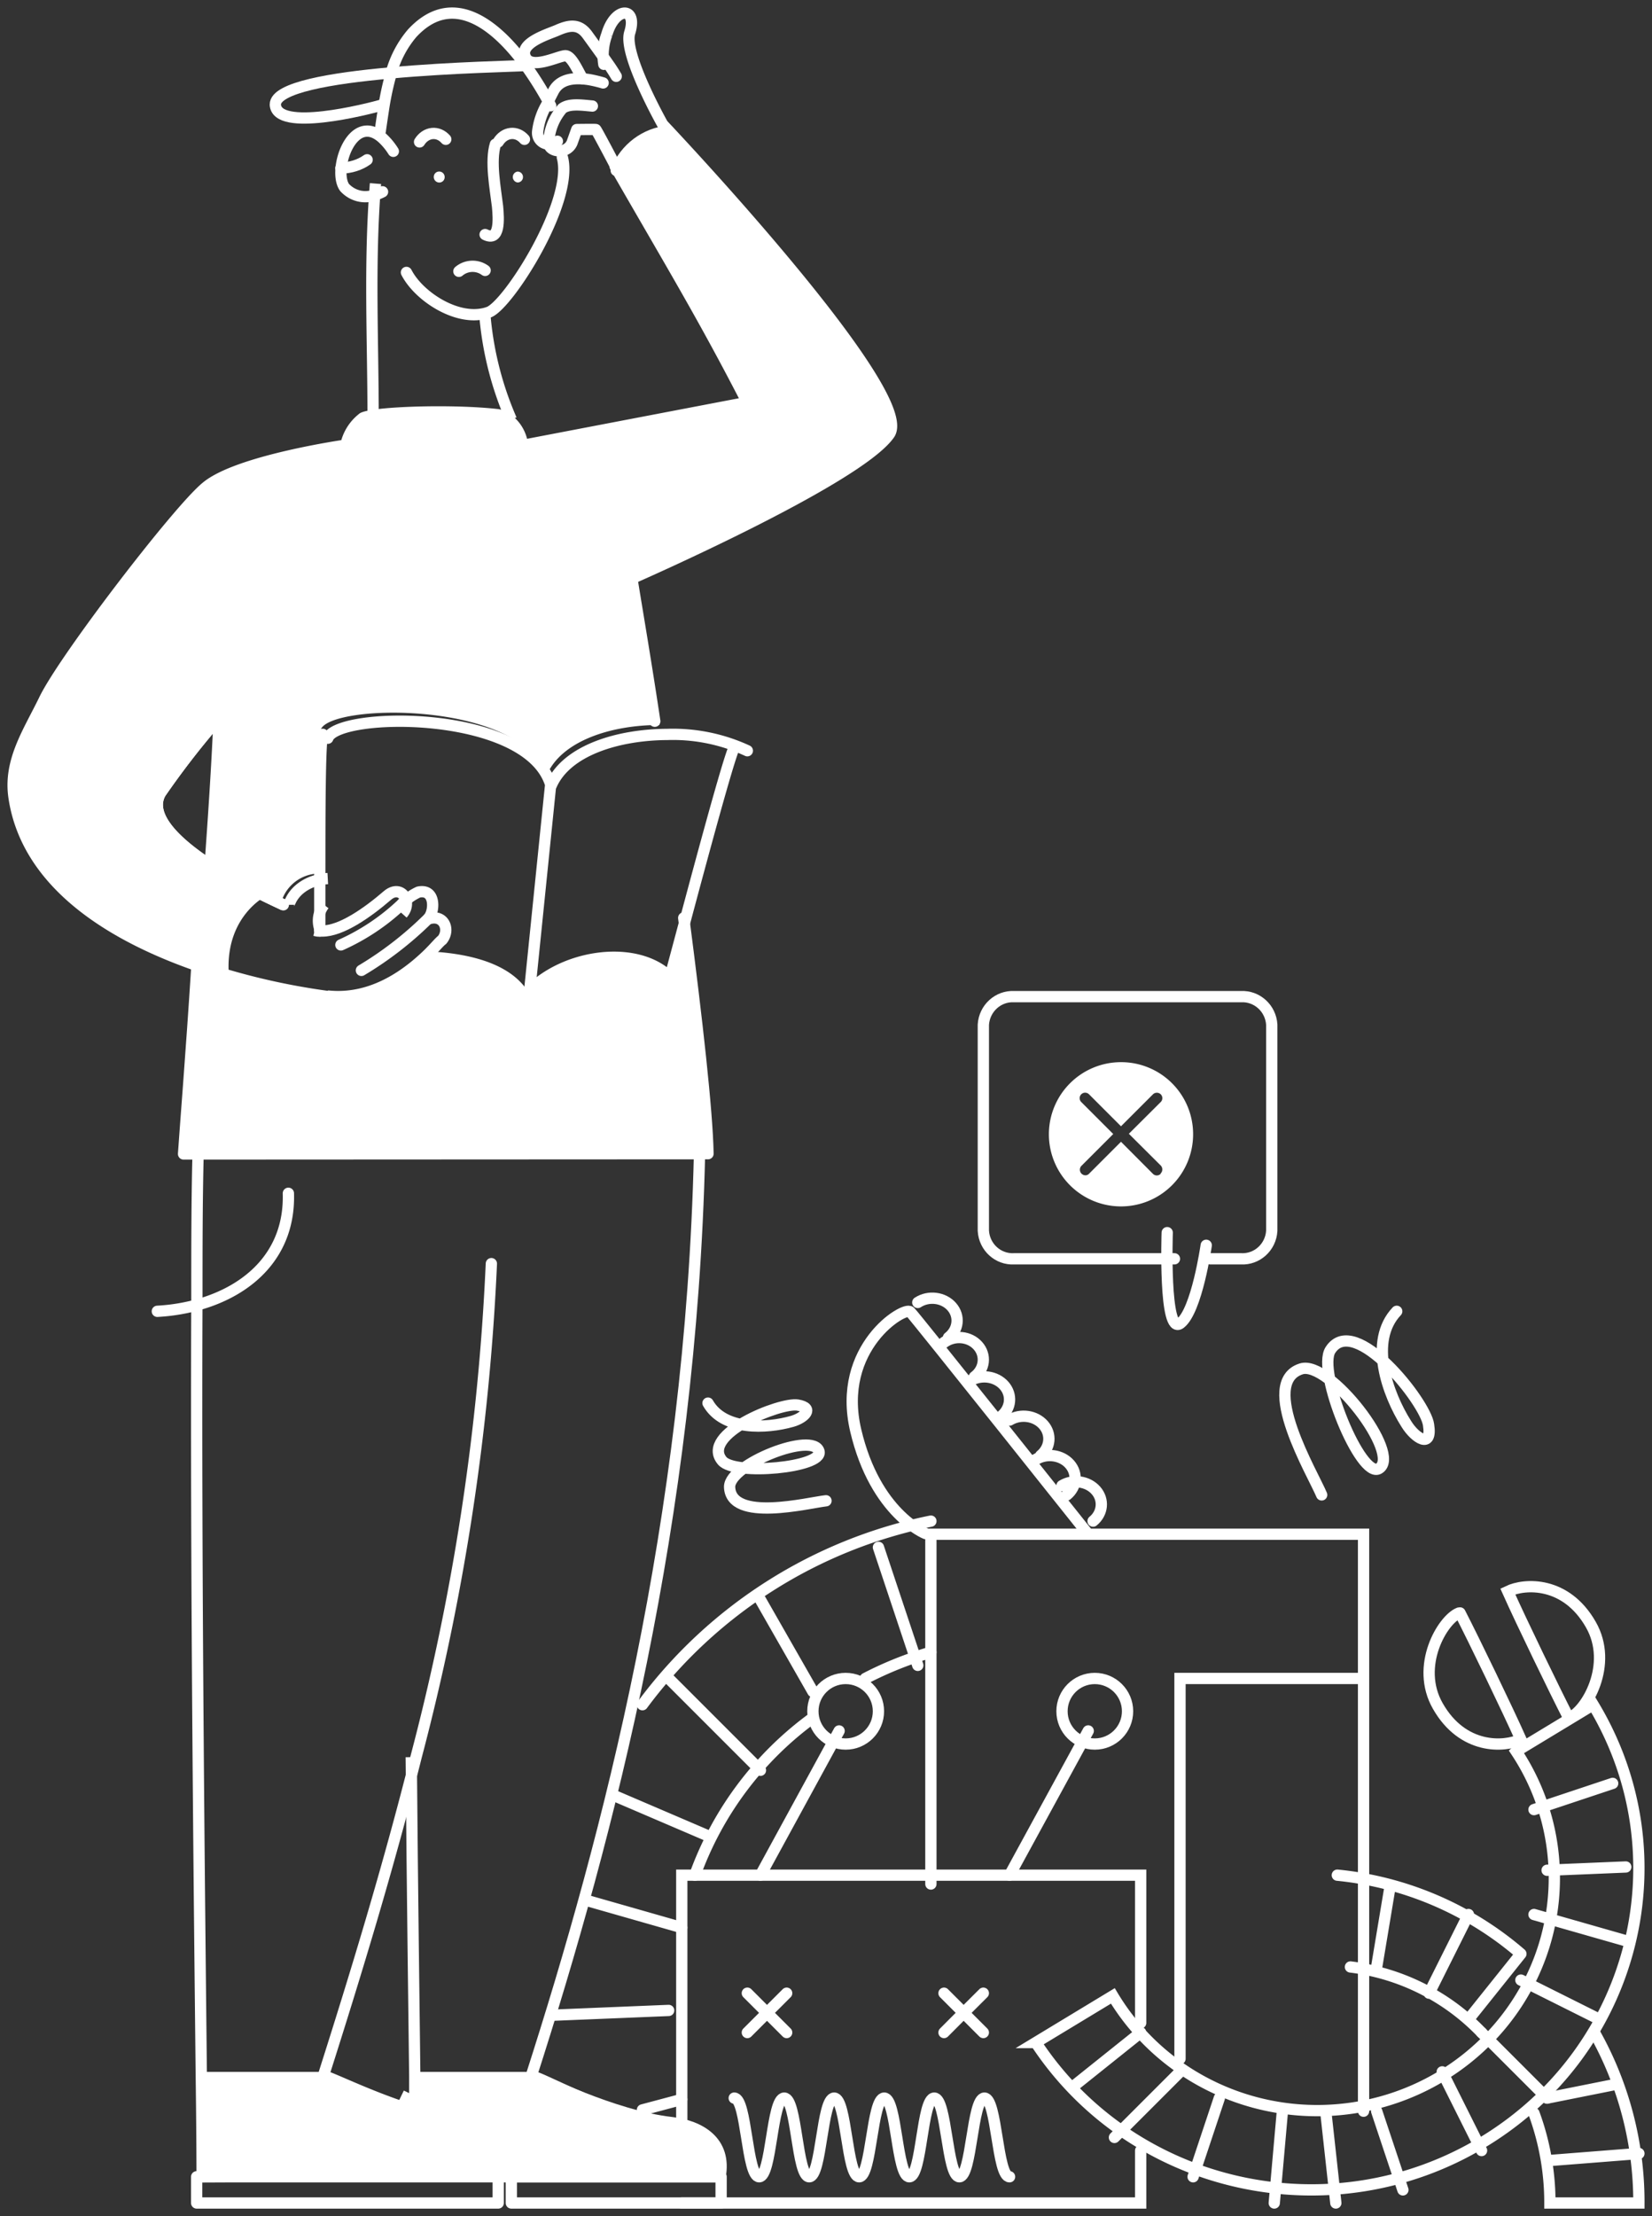 <svg width="126" height="169" xmlns="http://www.w3.org/2000/svg"><rect width="100%" height="100%" fill="#333333" stroke="none"/><g transform="translate(.375 1)" fill="none" fill-rule="evenodd"><path d="M50.956 160.666c2.092.265 4.084 1.494 3.594 4.334H38.342c.53-2.797-1.471-4.069-3.594-4.334a19.066 19.066 0 01-3.123-.7v-.137V157h8.95c.79.19 6.016 3.083 10.38 3.666z" fill="#FFF" fill-rule="nonzero"/><path d="M38.536 164.895L14.687 165c0-.324 0-3.273-.062-8h9.486c.64.136 3.957 1.872 7.502 2.918 1.054.316 2.132.547 3.224.69 2.18.272 4.246 1.527 3.699 4.287zM24.553 74.926c3.445.322 6.116-1.75 7.563-3.119l.061.06c3.059.172 5.943.886 7.136 2.707h.082c2.517-2.827 8.216-3.693 10.846-1.419h.163c.234-.764.683-2.304 1.233-4.155h.133c1.02 7.617 1.794 14.58 1.855 17.819l-40 .181c.092-1.841.57-7.667 1.02-14.197l.05-.13a53.29 53.29 0 009.857 2.254z" fill="#FFF" fill-rule="nonzero"/><path d="M15.87 54.509a62.022 62.022 0 00-3.962 4.937c-.882 1.478.75 3.278 3.354 5.027v-.06c.325-4.444.527-7.984.608-9.904zm3.395 12.197v.16s-2.847 1.569-2.716 5.873l-.08.261a52.667 52.667 0 01-1.52-.483C8.735 70.416 1.701 66.545.688 59.667c-.395-2.735 1.125-4.907 2.33-7.36 1.51-3.097 10.267-14.369 12.405-16.088 2.423-2.011 10.702-3.178 10.702-3.178a3.496 3.496 0 011.318-2.06c1.013-.453 6.891-.624 10.246-.252.195.021.384.08.557.17a2.845 2.845 0 011.42 2.122l17.228-3.257c-3.375-6.486-5.746-10.327-10.135-17.868v-.08A4.67 4.67 0 0150.672 9c1.926 2.081 18.82 20.492 16.783 23.388-2.432 3.479-19.256 10.97-19.256 10.97a4336.41 4336.41 0 011.713 10.86v.07c-3.669 0-7.459 1.206-8.584 3.82h-.101c-1.865-5.7-16.418-5.48-17.138-3.468-.202.543-.263 6.193-.223 10.98h-.07a3.037 3.037 0 00-2.666 2.01c-.598-.321-1.236-.623-1.865-.924z" fill="#FFF" fill-rule="nonzero"/><path stroke="#FFF" stroke-width=".86" stroke-linecap="round" stroke-linejoin="round" d="M37.625 167h-23v-2h23zM38.625 165h16v2h-16z"/><path stroke="#FFF" stroke-width=".86" stroke-linecap="round" d="M51.625 161v-19h35v11.266M86.625 163v4h-35M115.625 148a25.223 25.223 0 00-14-6M116.625 160.16a19.765 19.765 0 011.212 6.84h6.788a26.315 26.315 0 00-3.394-13M102.625 149a16.691 16.691 0 0110 5M105.625 143l-1 6M111.625 145l-3 6M115.625 148l-4 5M117.625 159l5-1M117.625 163.775l7-.55"/><path d="M78.625 154.764c7.376 11.226 22.557 14.594 34.14 7.574 11.584-7.02 15.307-21.843 8.374-33.338l-5.878 3.558a17.45 17.45 0 01.82 17.947c-3.064 5.686-9.025 9.3-15.58 9.445-6.554.146-12.675-3.2-15.998-8.744l-5.878 3.558zM122.625 135l-6 2M123.625 141.375l-6 .25M123.625 147l-7-2M121.625 153l-6-3M117.625 159l-5-5M112.625 163l-3-6M106.625 166l-2-6M101.51 167l-.77-7M96.815 167l.62-7M90.625 165l2-6M89.625 157l-5 5M86.625 154l-5 4M70.625 115a36.39 36.39 0 00-22 14M65.625 127a27.429 27.429 0 015-2M52.625 142a25.589 25.589 0 019-12M48.625 159.9l3-.8M41.625 152.685l9-.37M44.625 144l7 2M46.625 136l7 3M50.625 127l7 7M57.625 121l4 7M66.625 117l3 9M59.625 151l-3 3M56.625 151l3 3" stroke="#FFF" stroke-width=".86" stroke-linecap="round"/><path d="M85.125 80a5.5 5.5 0 105.5 5.49 5.49 5.49 0 00-5.5-5.49zm3.03 8.511a.416.416 0 01-.6 0l-2.43-2.44-2.43 2.43a.378.378 0 01-.29.127.426.426 0 01-.301-.717l2.43-2.43-2.42-2.421a.418.418 0 11.571-.61l2.44 2.44 2.44-2.44a.426.426 0 01.59 0 .416.416 0 010 .59l-2.43 2.421 2.44 2.43a.436.436 0 01-.029.61l.02.01z" fill="#FFF" fill-rule="nonzero"/><path d="M74.625 151c-.1.09-3 3-3 3M71.625 151l3 3M70.625 142.675V116h33v44M119.35 129.98c1.24-.474 3.362-4.034 1.609-7.09-1.896-3.322-5.043-3.154-6.334-2.53 1.025 2.293 3.597 7.603 4.643 9.64M110.9 122.01c-1.24.485-3.362 4.037-1.609 7.095 1.896 3.324 5.043 3.156 6.334 2.543-1.025-2.296-3.597-7.62-4.643-9.648M55.625 159c.952 0 .952 6 1.903 6 .952 0 .952-6 1.914-6s.952 6 1.904 6c.951 0 .951-6 1.903-6 .952 0 .952 6 1.904 6 .951 0 .962-6 1.913-6 .952 0 .952 6 1.914 6s.952-6 1.904-6c.951 0 .962 6 1.913 6 .952 0 .962-6 1.914-6s.962 6 1.914 6M76.625 142l6-11" stroke="#FFF" stroke-width=".86" stroke-linecap="round"/><circle stroke="#FFF" stroke-width=".86" stroke-linecap="round" cx="83.125" cy="129.5" r="2.5"/><path d="M57.625 142l6-11" stroke="#FFF" stroke-width=".86" stroke-linecap="round"/><circle stroke="#FFF" stroke-width=".86" stroke-linecap="round" cx="64.125" cy="129.5" r="2.5"/><path stroke="#FFF" stroke-width=".86" stroke-linecap="round" d="M89.625 156v-29h14M82.625 116s-13.31-16.72-13.576-16.957c-.42-.455-5.651 2.699-4.156 9.047 1.495 6.349 5.324 7.858 5.324 7.858M80.625 112.296c.835-.507 1.965-.348 2.589.363.623.71.528 1.732-.218 2.341"/><path d="M78.625 110.296c.835-.507 1.965-.348 2.589.363.623.71.528 1.732-.218 2.341M76.625 107.296c.835-.507 1.965-.348 2.589.363.623.71.528 1.732-.218 2.341M73.625 104.296c.835-.507 1.965-.348 2.589.363.623.71.528 1.732-.218 2.341M71.625 101.375c.791-.586 1.951-.473 2.59.252.64.725.517 1.787-.274 2.373M69.625 98.325c.82-.537 1.965-.395 2.593.323.629.719.517 1.756-.252 2.352M100.43 113c-.663-1.6-4.842-8.559-1.565-9.608 2.136-.693 7.705 6.53 5.932 7.6-1.38.836-4.75-7.407-3.702-9.037 1.845-2.863 7.258 3.974 7.487 5.696.3 1.895-1.037 1.019-1.701-.072-1.452-2.292-2.873-6.317-.726-8.579M62.625 113.449c-1.31.138-7.282 1.668-7.353-1.063 0-1.743 6.412-4.25 6.821-2.699.317 1.222-6.423 1.86-7.384.712-1.698-2.019 4.439-4.473 5.758-4.25 1.32.223.48.988-.42 1.243-1.983.563-5.225.712-6.422-1.392" stroke="#FFF" stroke-width=".86" stroke-linecap="round"/><path d="M89.201 94.996H76.98c-1.23.07-2.284-.888-2.354-2.141v-15.71c.076-1.25 1.126-2.206 2.354-2.142H94.27c1.228-.064 2.278.891 2.354 2.142v15.71c-.07 1.253-1.124 2.211-2.354 2.141h-2.344" stroke="#FFF" stroke-width=".86" stroke-linecap="round" stroke-linejoin="round"/><path d="M91.625 93.964s-.716 5.003-1.98 5.956c-1.265.953-.996-6.92-.996-6.92" stroke="#FFF" stroke-width=".86" stroke-linecap="round" stroke-linejoin="round"/><path d="M39.103 12.085a.41.41 0 01.41.42.41.41 0 01-.42.41.42.42 0 010-.83h.01zM33.13 12.08a.42.42 0 01.41.43.41.41 0 01-.42.41.42.42 0 01-.41-.43.41.41 0 01.42-.41z" fill="#FFF" fill-rule="nonzero"/><path d="M30.99 133c.09 10.7.22 19.934.27 24.32V160" stroke="#FFF" stroke-width=".86"/><path d="M21.62 90c.135 4.607-2.963 7.368-6.784 8.467a14.669 14.669 0 01-3.211.533" stroke="#FFF" stroke-width=".86" stroke-linecap="round"/><path d="M37.102 95.365a178.32 178.32 0 01-5.725 37.555c-2.149 8.556-4.654 16.74-7.058 24.29v.1h0c.631.13 3.9 1.801 7.395 2.808 1.04.305 2.102.527 3.178.664 2.139.252 4.155 1.42 3.656 4.117L15.04 165c0-.312 0-3.15-.062-7.7-.132-12.532-.427-37.999-.336-59.046 0-3.946 0-7.731.092-11.254" stroke="#FFF" stroke-width=".86" stroke-linecap="round" stroke-linejoin="round"/><path d="M52.978 87c-.65 27.876-6.887 51.832-12.854 70.382h0c.826.172 6.195 2.97 10.717 3.486 2.158.252 4.212 1.424 3.706 4.132H37.625" stroke="#FFF" stroke-width=".86" stroke-linecap="round" stroke-linejoin="round"/><path stroke="#FFF" stroke-width=".86" d="M40.625 157.5h-9M23.625 157.5h-9"/><path d="M42.516 11c.91 3.362-4.132 11.273-5.61 11.808-.18.067-.366.116-.558.145-2.128.36-4.814-1.419-5.723-3.178M28.625 9c.073-.494.145-1.008.238-1.603.13-.887.313-1.766.55-2.632a7.905 7.905 0 011.636-3.217c3.014-3.277 6.308-.837 8.743 2.541.676.952 1.289 1.946 1.833 2.975" stroke="#FFF" stroke-width=".86" stroke-linecap="round"/><path d="M28.083 31c0-6.117-.31-11.893.18-18M36.625 23v.244a25.155 25.155 0 002 7.756" stroke="#FFF" stroke-width=".86"/><path d="M29.625 10.539a5.047 5.047 0 00-.843-1.02c-2.295-2.037-3.815 2.487-2.874 3.781.61.66 1.54.876 2.364.55.182-.058.36-.133.53-.223" stroke="#FFF" stroke-width=".86" stroke-linecap="round"/><path d="M29.112 6.897l-.217.075c-1.344.392-8.187 2.103-8.27 0 0-1.29 4.27-2.01 8.787-2.411 4.714-.43 9.665-.514 10.213-.561" stroke="#FFF" stroke-width=".86"/><path d="M27.625 11.185c-.547.392-1.257.616-2 .63" stroke="#FFF" stroke-width=".86" stroke-linecap="round"/><path d="M14.643 72.675c-.417 6.589-.896 12.467-1.018 14.325l40-.02c-.061-3.27-.855-10.295-1.853-17.98M16.4 55c-.08 1.945-.28 5.53-.55 10" stroke="#FFF" stroke-width=".86" stroke-linecap="round" stroke-linejoin="round"/><path d="M21.234 68l-.345-.164a62.389 62.389 0 01-1.857-.904 37.527 37.527 0 01-3.902-2.311c-2.54-1.756-4.13-3.595-3.27-5.135a62.931 62.931 0 013.862-5.043A76.982 76.982 0 0123.625 46" stroke="#FFF" stroke-width=".86" stroke-linejoin="round"/><path d="M46.625 4.818a14.3 14.3 0 00-.473-.746c-.594-.858-1.53-2.14-1.711-2.392-.634-.888-1.369-.787-2.305-.373-.614.272-2.707.888-2.496 1.877.292 1.322 2.687 0 3.15.07.463.071.916 1.16 1.268 1.746" stroke="#FFF" stroke-width=".86" stroke-linecap="round"/><path d="M45.625 5.324a9.916 9.916 0 00-1-.241c-1.728-.294-2.476.24-2.806.902-.176.336-.33.65-.473.955a5.373 5.373 0 00-.715 2.098.852.852 0 00.486.868.936.936 0 001.021-.134M49.565 54c-.671-4.475-1.302-8.144-1.746-10.886 0 0 17.185-7.51 19.634-10.997C69.52 29.215 52.303 10.76 50.34 8.673l-.175-.192s-3.028-5.372-2.511-6.985c.63-2.016-1.127-2.016-1.747.131a4.539 4.539 0 00-.227 2.278M19.625 67s-3.14 1.603-2.995 6" stroke="#FFF" stroke-width=".86" stroke-linecap="round"/><path d="M24.663 75h0a51.944 51.944 0 01-9.784-2.29C8.697 70.595 1.697 66.695.69 59.767c-.394-2.755 1.12-4.943 2.32-7.414 1.502-3.12 10.216-14.474 12.344-16.206 2.411-2.026 10.651-3.2 10.651-3.2a3.527 3.527 0 011.311-2.077h0c1.009-.456 6.859-.628 10.197-.253.194.021.383.08.555.172a2.867 2.867 0 011.412 2.177l17.146-3.281c-3.359-6.533-5.719-10.403-10.086-18v-.08c-.232-.446-1.422-2.705-1.472-2.725-.05-.02-1.453 0-1.453 0l-.323.902a1.009 1.009 0 01-1.008.719c-.414 0-.787-.223-.787-.537a1.76 1.76 0 010-.375 4.263 4.263 0 011.009-2.31c.534-.414 1.503-.262 2.3-.192" stroke="#FFF" stroke-width=".86" stroke-linecap="round" stroke-linejoin="round"/><path d="M50.625 9c-1.769.154-3.31 1.31-4 3" stroke="#FFF" stroke-width=".86" stroke-linecap="round"/><path d="M34.625 19.69a1.62 1.62 0 012-.07" stroke="#FFF" stroke-width=".86" stroke-linecap="round" stroke-linejoin="round"/><path d="M33.625 9.624c-.279-.32-.655-.48-1.036-.442-.382.038-.732.271-.964.642M39.625 9.626c-.277-.322-.655-.485-1.037-.446-.382.038-.733.273-.963.646M37.408 10c-.4 1.31 0 3.374.164 4.738.087.935.212 2.73-.947 2.149" stroke="#FFF" stroke-width=".86" stroke-linecap="round"/><path d="M41.625 59a.613.613 0 01.052-.122c1.159-2.649 5.063-3.85 8.842-3.871a13.493 13.493 0 016.106 1.243M24.625 55.298c.718-2.037 15.24-2.23 17 3.535L39.977 75" stroke="#FFF" stroke-width=".86" stroke-linecap="round" stroke-linejoin="round"/><path d="M55.625 56c-.43.864-2.49 8.496-3.871 13.68-.504 1.893-.933 3.466-1.129 4.248a.158.158 0 010 .072M50.625 73.433c-2.667-2.51-8.446-1.555-11 1.567M24.015 70h0v-2.298-1.498c0-4.884 0-10.65.22-11.204M39.625 75c-1.16-2.019-4-2.81-7-3" stroke="#FFF" stroke-width=".86" stroke-linecap="round" stroke-linejoin="round"/><path d="M30.318 68.689c.796-.895-.087-2.307-1.154-1.393-1.523 1.312-3.521 2.714-4.967 2.704h-.359l-.213-.05" stroke="#FFF" stroke-width=".86" stroke-linejoin="round"/><path d="M27.19 73a26.646 26.646 0 005.059-3.912l.119-.142c.399-.534.474-2.18-.82-1.918-.503.23-.954.56-1.327.97a16.59 16.59 0 01-4.596 3.062" stroke="#FFF" stroke-width=".86" stroke-linecap="round" stroke-linejoin="round"/><path d="M24.625 74.965h.072c3.474.335 6.167-1.821 7.626-3.245.504-.503.843-.921 1.028-1.047.627-.775.134-1.979-1.028-1.602M24.009 70a.977.977 0 010-.182c-.204-.617-.084-1.277.33-1.818h0M21.625 68c0-.06.076-.157.141-.26.432-.986 1.557-1.67 2.859-1.74" stroke="#FFF" stroke-width=".86" stroke-linejoin="round"/><path d="M21.234 68l-.345-.164a62.389 62.389 0 01-1.857-.904 37.527 37.527 0 01-3.902-2.311c-2.54-1.756-4.13-3.595-3.27-5.135a62.931 62.931 0 013.862-5.043A76.982 76.982 0 0123.625 46" stroke="#FFF" stroke-width=".86" stroke-linecap="round" stroke-linejoin="round"/><path d="M30.625 159c1.157.56 3.208 1.803 4.396 1.903 2.132.18 3.563 1.212 3.604 4.097" stroke="#FFF" stroke-width=".86" stroke-linecap="square" stroke-linejoin="round"/></g></svg>